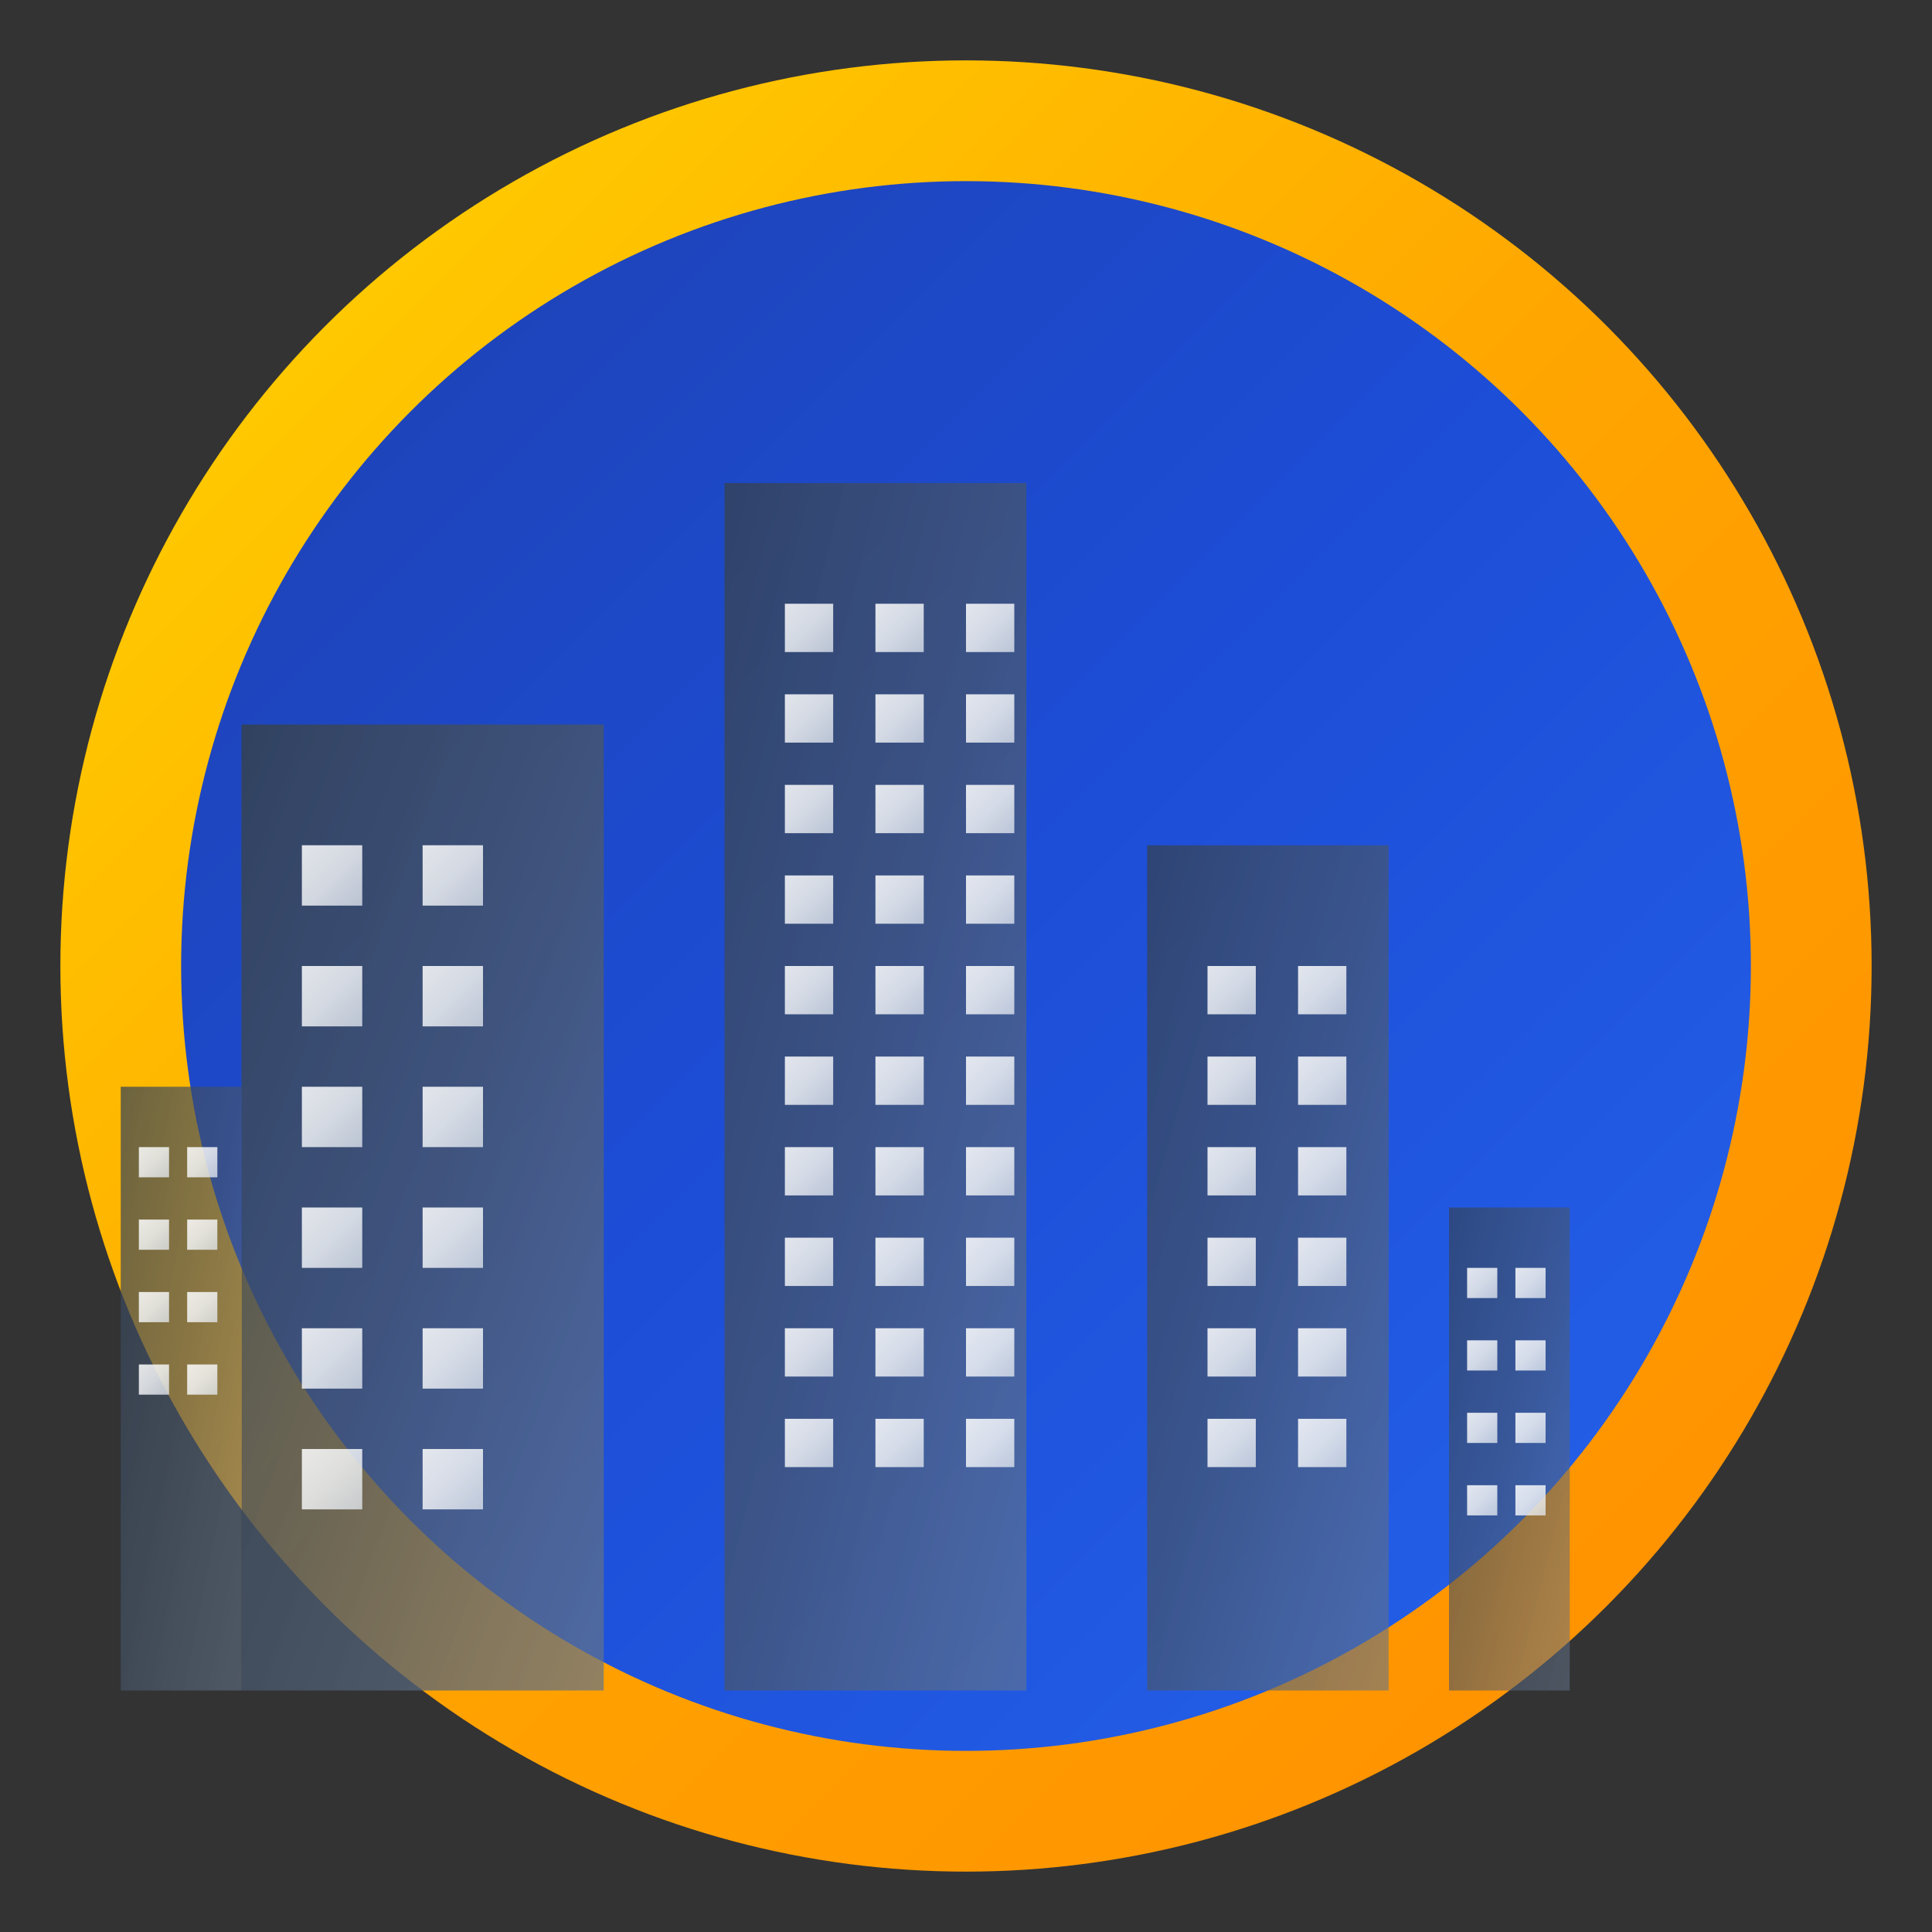 <svg width="32" height="32" viewBox="0 0 32 32" fill="none" xmlns="http://www.w3.org/2000/svg">
  <rect x="0" y="0" width="32" height="32" fill="#333333" stroke="none"/>
  <defs>
    <!-- Premium Gold Gradient -->
    <linearGradient id="goldGradient" x1="0%" y1="0%" x2="100%" y2="100%">
      <stop offset="0%" style="stop-color:#FFD700;stop-opacity:1" />
      <stop offset="50%" style="stop-color:#FFA500;stop-opacity:1" />
      <stop offset="100%" style="stop-color:#FF8C00;stop-opacity:1" />
    </linearGradient>
    
    <!-- Premium Blue Gradient -->
    <linearGradient id="blueGradient" x1="0%" y1="0%" x2="100%" y2="100%">
      <stop offset="0%" style="stop-color:#1e40af;stop-opacity:1" />
      <stop offset="50%" style="stop-color:#1d4ed8;stop-opacity:1" />
      <stop offset="100%" style="stop-color:#2563eb;stop-opacity:1" />
    </linearGradient>
    
    <!-- Dark Glass Gradient -->
    <linearGradient id="darkGlassGradient" x1="0%" y1="0%" x2="100%" y2="100%">
      <stop offset="0%" style="stop-color:#334155;stop-opacity:0.9" />
      <stop offset="50%" style="stop-color:#475569;stop-opacity:0.8" />
      <stop offset="100%" style="stop-color:#64748b;stop-opacity:0.7" />
    </linearGradient>
    
    <!-- Glass Gradient -->
    <linearGradient id="glassGradient" x1="0%" y1="0%" x2="100%" y2="100%">
      <stop offset="0%" style="stop-color:#ffffff;stop-opacity:0.95" />
      <stop offset="50%" style="stop-color:#f8fafc;stop-opacity:0.9" />
      <stop offset="100%" style="stop-color:#e2e8f0;stop-opacity:0.85" />
    </linearGradient>
  </defs>
  
  <!-- Background circle -->
  <circle cx="16" cy="16" r="15" fill="url(#goldGradient)"/>
  <circle cx="16" cy="16" r="13" fill="url(#blueGradient)"/>
  
  <!-- Main building -->
  <rect x="4" y="12" width="6" height="16" fill="url(#darkGlassGradient)"/>
  
  <!-- Building windows -->
  <rect x="5" y="14" width="1" height="1" fill="url(#glassGradient)" opacity="0.9"/>
  <rect x="7" y="14" width="1" height="1" fill="url(#glassGradient)" opacity="0.9"/>
  <rect x="5" y="16" width="1" height="1" fill="url(#glassGradient)" opacity="0.9"/>
  <rect x="7" y="16" width="1" height="1" fill="url(#glassGradient)" opacity="0.9"/>
  <rect x="5" y="18" width="1" height="1" fill="url(#glassGradient)" opacity="0.9"/>
  <rect x="7" y="18" width="1" height="1" fill="url(#glassGradient)" opacity="0.9"/>
  <rect x="5" y="20" width="1" height="1" fill="url(#glassGradient)" opacity="0.9"/>
  <rect x="7" y="20" width="1" height="1" fill="url(#glassGradient)" opacity="0.9"/>
  <rect x="5" y="22" width="1" height="1" fill="url(#glassGradient)" opacity="0.9"/>
  <rect x="7" y="22" width="1" height="1" fill="url(#glassGradient)" opacity="0.9"/>
  <rect x="5" y="24" width="1" height="1" fill="url(#glassGradient)" opacity="0.9"/>
  <rect x="7" y="24" width="1" height="1" fill="url(#glassGradient)" opacity="0.9"/>
  
  <!-- Second building -->
  <rect x="12" y="8" width="5" height="20" fill="url(#darkGlassGradient)" opacity="0.9"/>
  
  <!-- Second building windows -->
  <rect x="13" y="10" width="0.8" height="0.8" fill="url(#glassGradient)" opacity="0.9"/>
  <rect x="14.5" y="10" width="0.8" height="0.8" fill="url(#glassGradient)" opacity="0.9"/>
  <rect x="16" y="10" width="0.8" height="0.8" fill="url(#glassGradient)" opacity="0.9"/>
  <rect x="13" y="11.5" width="0.8" height="0.8" fill="url(#glassGradient)" opacity="0.9"/>
  <rect x="14.5" y="11.5" width="0.8" height="0.8" fill="url(#glassGradient)" opacity="0.9"/>
  <rect x="16" y="11.5" width="0.8" height="0.8" fill="url(#glassGradient)" opacity="0.9"/>
  <rect x="13" y="13" width="0.8" height="0.8" fill="url(#glassGradient)" opacity="0.9"/>
  <rect x="14.5" y="13" width="0.8" height="0.8" fill="url(#glassGradient)" opacity="0.9"/>
  <rect x="16" y="13" width="0.8" height="0.8" fill="url(#glassGradient)" opacity="0.9"/>
  <rect x="13" y="14.5" width="0.8" height="0.8" fill="url(#glassGradient)" opacity="0.9"/>
  <rect x="14.5" y="14.5" width="0.8" height="0.8" fill="url(#glassGradient)" opacity="0.9"/>
  <rect x="16" y="14.5" width="0.8" height="0.8" fill="url(#glassGradient)" opacity="0.9"/>
  <rect x="13" y="16" width="0.8" height="0.8" fill="url(#glassGradient)" opacity="0.9"/>
  <rect x="14.5" y="16" width="0.8" height="0.8" fill="url(#glassGradient)" opacity="0.9"/>
  <rect x="16" y="16" width="0.8" height="0.8" fill="url(#glassGradient)" opacity="0.9"/>
  <rect x="13" y="17.5" width="0.8" height="0.8" fill="url(#glassGradient)" opacity="0.9"/>
  <rect x="14.5" y="17.5" width="0.8" height="0.8" fill="url(#glassGradient)" opacity="0.9"/>
  <rect x="16" y="17.5" width="0.8" height="0.8" fill="url(#glassGradient)" opacity="0.9"/>
  <rect x="13" y="19" width="0.8" height="0.8" fill="url(#glassGradient)" opacity="0.9"/>
  <rect x="14.5" y="19" width="0.8" height="0.8" fill="url(#glassGradient)" opacity="0.9"/>
  <rect x="16" y="19" width="0.8" height="0.8" fill="url(#glassGradient)" opacity="0.9"/>
  <rect x="13" y="20.5" width="0.8" height="0.8" fill="url(#glassGradient)" opacity="0.9"/>
  <rect x="14.5" y="20.5" width="0.8" height="0.8" fill="url(#glassGradient)" opacity="0.9"/>
  <rect x="16" y="20.5" width="0.8" height="0.8" fill="url(#glassGradient)" opacity="0.9"/>
  <rect x="13" y="22" width="0.8" height="0.8" fill="url(#glassGradient)" opacity="0.9"/>
  <rect x="14.5" y="22" width="0.8" height="0.8" fill="url(#glassGradient)" opacity="0.9"/>
  <rect x="16" y="22" width="0.8" height="0.8" fill="url(#glassGradient)" opacity="0.9"/>
  <rect x="13" y="23.5" width="0.8" height="0.8" fill="url(#glassGradient)" opacity="0.9"/>
  <rect x="14.5" y="23.5" width="0.8" height="0.8" fill="url(#glassGradient)" opacity="0.9"/>
  <rect x="16" y="23.5" width="0.8" height="0.8" fill="url(#glassGradient)" opacity="0.9"/>
  
  <!-- Third building -->
  <rect x="19" y="14" width="4" height="14" fill="url(#darkGlassGradient)" opacity="0.85"/>
  
  <!-- Third building windows -->
  <rect x="20" y="16" width="0.8" height="0.8" fill="url(#glassGradient)" opacity="0.9"/>
  <rect x="21.5" y="16" width="0.8" height="0.8" fill="url(#glassGradient)" opacity="0.9"/>
  <rect x="20" y="17.5" width="0.8" height="0.8" fill="url(#glassGradient)" opacity="0.9"/>
  <rect x="21.5" y="17.5" width="0.8" height="0.8" fill="url(#glassGradient)" opacity="0.9"/>
  <rect x="20" y="19" width="0.8" height="0.8" fill="url(#glassGradient)" opacity="0.9"/>
  <rect x="21.5" y="19" width="0.8" height="0.8" fill="url(#glassGradient)" opacity="0.9"/>
  <rect x="20" y="20.5" width="0.8" height="0.8" fill="url(#glassGradient)" opacity="0.9"/>
  <rect x="21.5" y="20.5" width="0.8" height="0.8" fill="url(#glassGradient)" opacity="0.9"/>
  <rect x="20" y="22" width="0.8" height="0.8" fill="url(#glassGradient)" opacity="0.9"/>
  <rect x="21.5" y="22" width="0.8" height="0.8" fill="url(#glassGradient)" opacity="0.9"/>
  <rect x="20" y="23.5" width="0.8" height="0.8" fill="url(#glassGradient)" opacity="0.9"/>
  <rect x="21.5" y="23.5" width="0.8" height="0.8" fill="url(#glassGradient)" opacity="0.9"/>
  
  <!-- Small building (left) -->
  <rect x="2" y="18" width="2" height="10" fill="url(#darkGlassGradient)" opacity="0.8"/>
  
  <!-- Small building windows -->
  <rect x="2.3" y="19" width="0.5" height="0.5" fill="url(#glassGradient)" opacity="0.9"/>
  <rect x="3.1" y="19" width="0.5" height="0.5" fill="url(#glassGradient)" opacity="0.9"/>
  <rect x="2.3" y="20.2" width="0.5" height="0.5" fill="url(#glassGradient)" opacity="0.9"/>
  <rect x="3.1" y="20.2" width="0.5" height="0.5" fill="url(#glassGradient)" opacity="0.9"/>
  <rect x="2.3" y="21.4" width="0.5" height="0.5" fill="url(#glassGradient)" opacity="0.9"/>
  <rect x="3.1" y="21.4" width="0.5" height="0.5" fill="url(#glassGradient)" opacity="0.9"/>
  <rect x="2.3" y="22.6" width="0.5" height="0.5" fill="url(#glassGradient)" opacity="0.9"/>
  <rect x="3.1" y="22.6" width="0.5" height="0.5" fill="url(#glassGradient)" opacity="0.9"/>
  
  <!-- Small building (right) -->
  <rect x="24" y="20" width="2" height="8" fill="url(#darkGlassGradient)" opacity="0.75"/>
  
  <!-- Small building windows -->
  <rect x="24.3" y="21" width="0.5" height="0.5" fill="url(#glassGradient)" opacity="0.9"/>
  <rect x="25.1" y="21" width="0.5" height="0.5" fill="url(#glassGradient)" opacity="0.9"/>
  <rect x="24.3" y="22.2" width="0.5" height="0.5" fill="url(#glassGradient)" opacity="0.9"/>
  <rect x="25.1" y="22.2" width="0.5" height="0.5" fill="url(#glassGradient)" opacity="0.9"/>
  <rect x="24.3" y="23.4" width="0.5" height="0.5" fill="url(#glassGradient)" opacity="0.9"/>
  <rect x="25.1" y="23.4" width="0.5" height="0.5" fill="url(#glassGradient)" opacity="0.9"/>
  <rect x="24.3" y="24.6" width="0.5" height="0.5" fill="url(#glassGradient)" opacity="0.9"/>
  <rect x="25.1" y="24.6" width="0.5" height="0.5" fill="url(#glassGradient)" opacity="0.9"/>
</svg>
